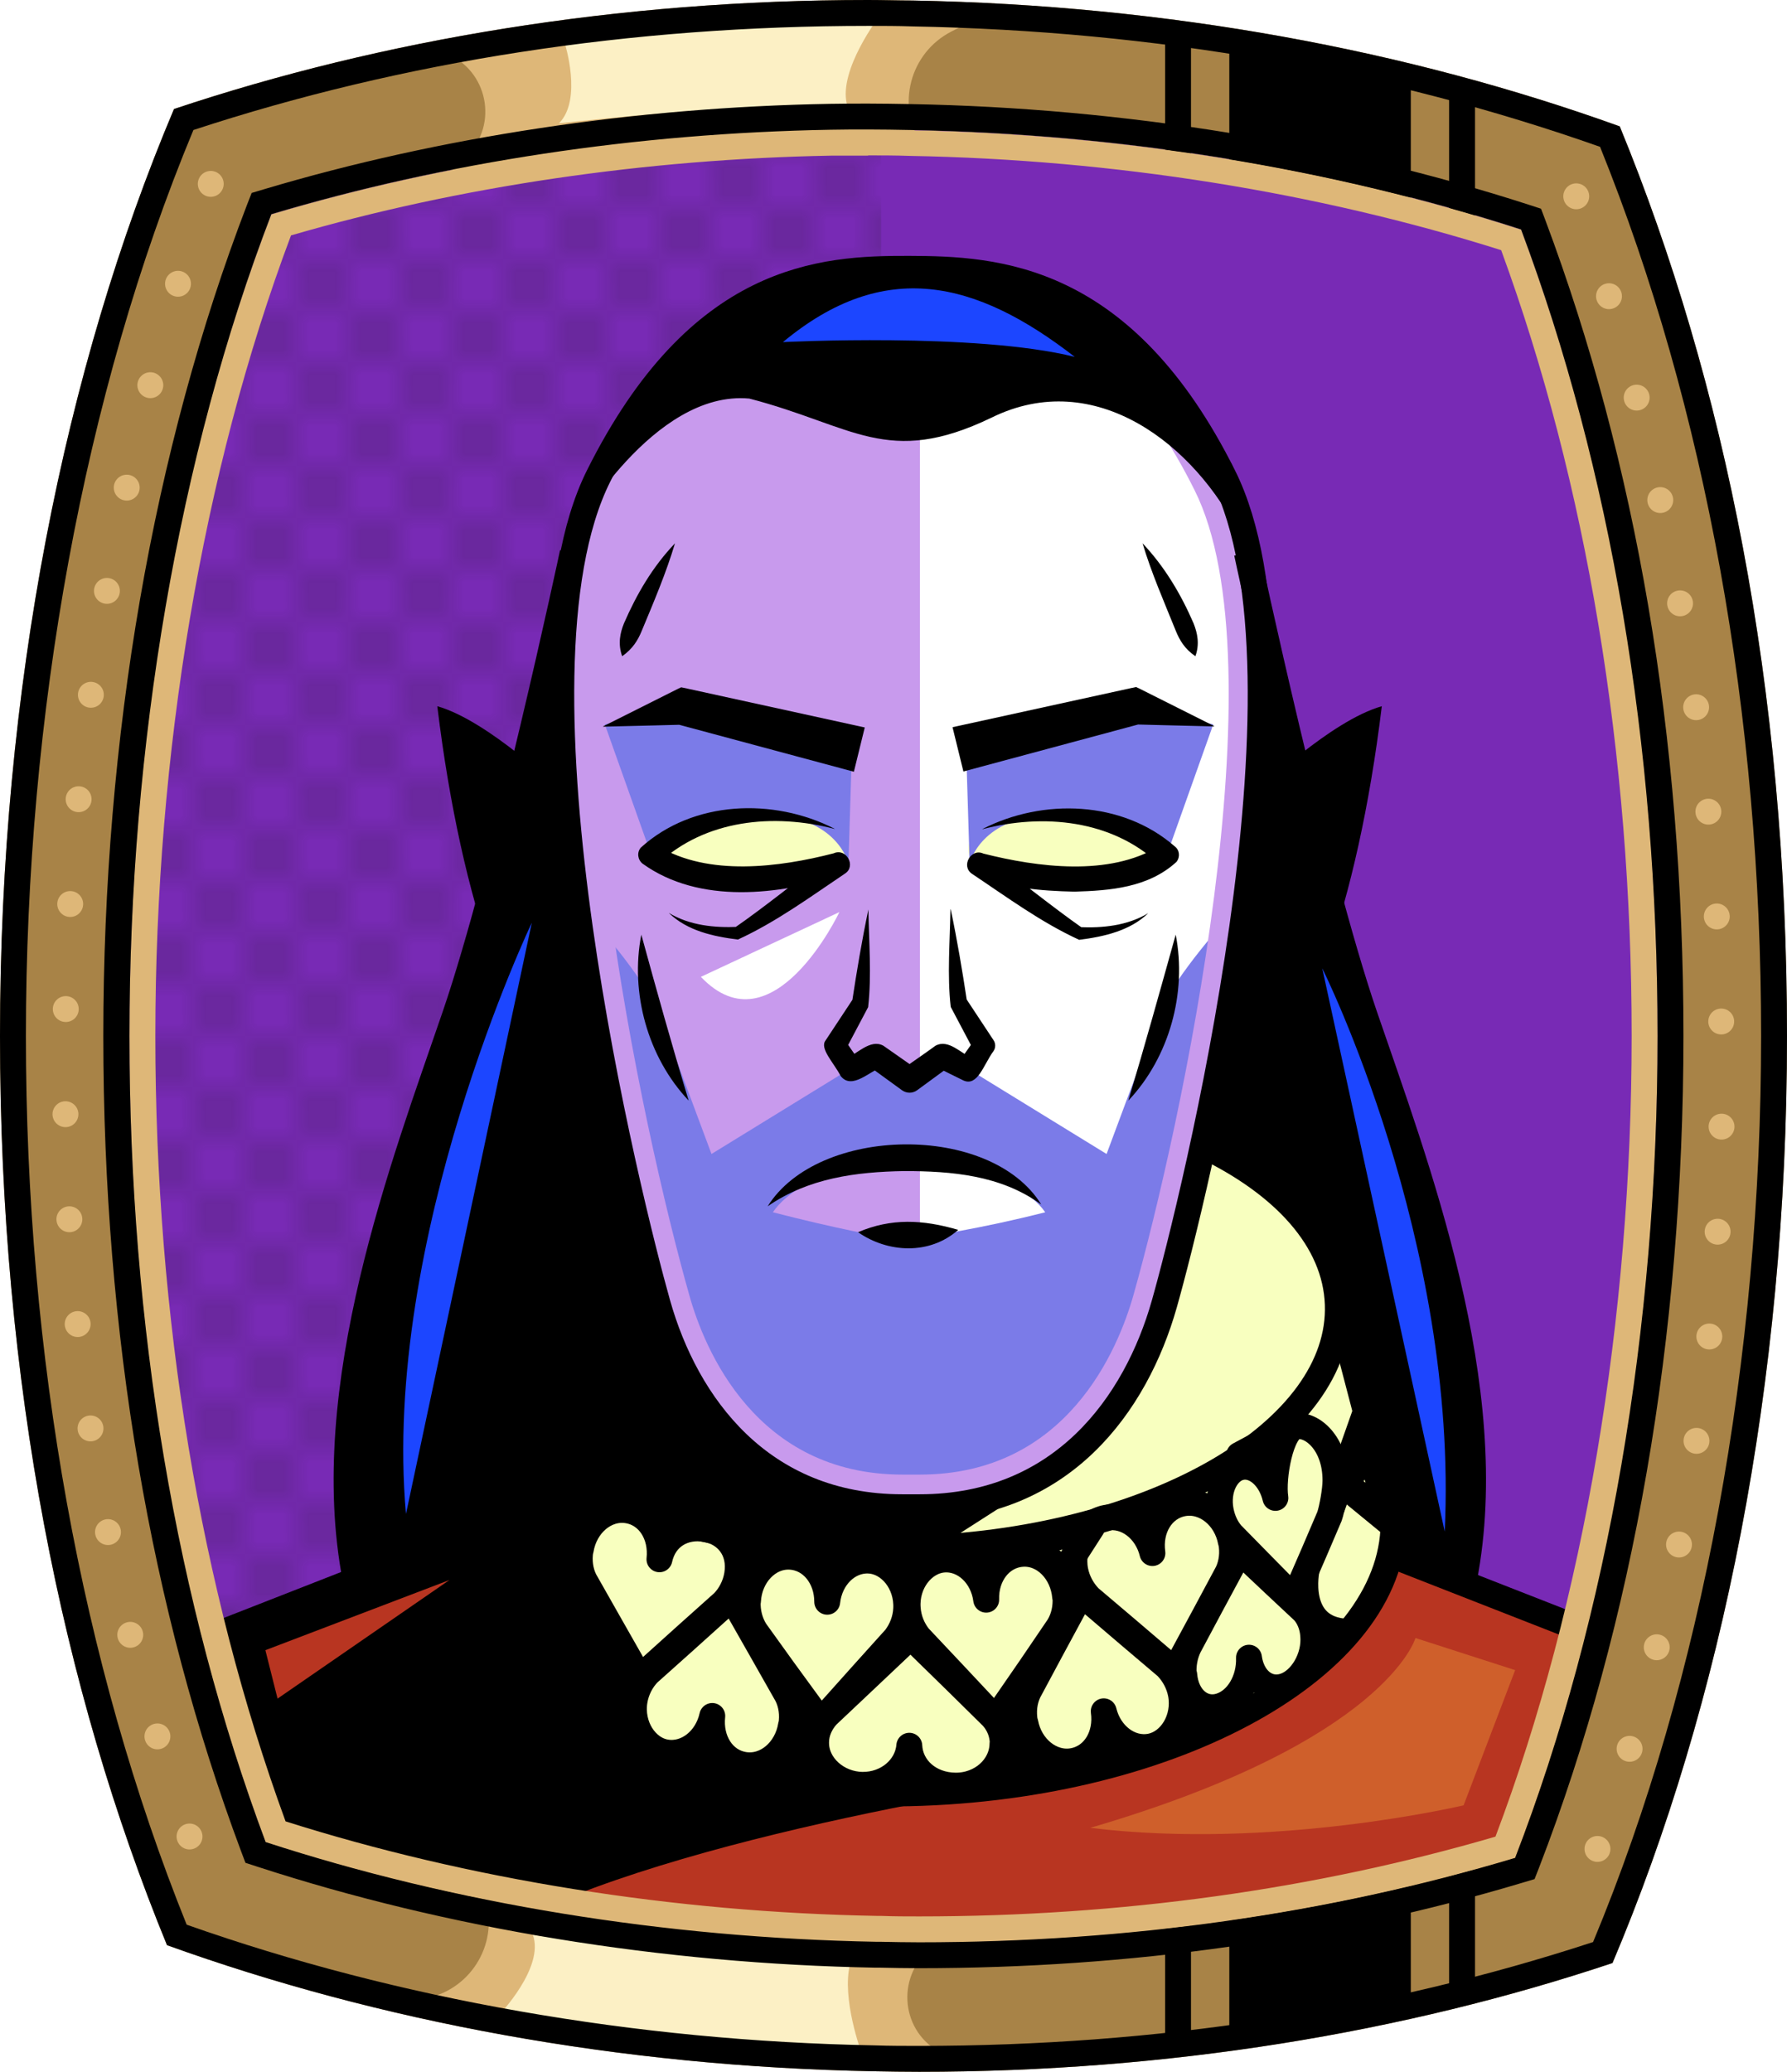 <?xml version="1.0" encoding="UTF-8"?><svg id="Capa_2" xmlns="http://www.w3.org/2000/svg" xmlns:xlink="http://www.w3.org/1999/xlink" viewBox="0 0 69.02 80"><defs><style>.cls-1{fill:#c89aed;}.cls-2{fill:#fff;}.cls-3{fill:#f8ffbf;}.cls-4{fill:#7b7be8;}.cls-5,.cls-6{stroke:#000;}.cls-5,.cls-6,.cls-7,.cls-8,.cls-9{fill:none;}.cls-5,.cls-7{stroke-linejoin:round;}.cls-10{fill:#a88347;}.cls-11{fill:#782ab5;}.cls-6{stroke-miterlimit:10;}.cls-12{fill:#1c46ff;}.cls-7{stroke:#deb778;stroke-dasharray:0 0 0 4.06;stroke-linecap:round;}.cls-13{fill:url(#USGS_19_Inundación_de_tierra);}.cls-14{fill:#deb778;}.cls-9{stroke:#1d1d1b;stroke-dasharray:0 0 2 2;stroke-width:.3px;}.cls-15{fill:#cf5f2b;}.cls-16{fill:#fcf0c5;}.cls-17{fill:#b83521;}</style><pattern id="USGS_19_Inundación_de_tierra" x="0" y="0" width="72" height="72" patternTransform="translate(-20.48 -16207) rotate(-90)" patternUnits="userSpaceOnUse" viewBox="0 0 72 72"><g><rect class="cls-8" width="72" height="72"/><g><line class="cls-9" x1="71" y1="71" x2="144.44" y2="71"/><line class="cls-9" x1="71" y1="67" x2="144.44" y2="67"/><line class="cls-9" x1="71" y1="63" x2="144.44" y2="63"/><line class="cls-9" x1="71" y1="59" x2="144.44" y2="59"/><line class="cls-9" x1="71" y1="55" x2="144.44" y2="55"/><line class="cls-9" x1="71" y1="51" x2="144.44" y2="51"/><line class="cls-9" x1="71" y1="47" x2="144.44" y2="47"/><line class="cls-9" x1="71" y1="43" x2="144.44" y2="43"/><line class="cls-9" x1="71" y1="39" x2="144.44" y2="39"/><line class="cls-9" x1="71" y1="35" x2="144.44" y2="35"/><line class="cls-9" x1="71" y1="31" x2="144.44" y2="31"/><line class="cls-9" x1="71" y1="27" x2="144.44" y2="27"/><line class="cls-9" x1="71" y1="23" x2="144.44" y2="23"/><line class="cls-9" x1="71" y1="19" x2="144.44" y2="19"/><line class="cls-9" x1="71" y1="15" x2="144.44" y2="15"/><line class="cls-9" x1="71" y1="11" x2="144.44" y2="11"/><line class="cls-9" x1="71" y1="7" x2="144.44" y2="7"/><line class="cls-9" x1="71" y1="3" x2="144.44" y2="3"/></g><g><line class="cls-9" x1="-1" y1="71" x2="72.44" y2="71"/><line class="cls-9" x1="-1" y1="67" x2="72.44" y2="67"/><line class="cls-9" x1="-1" y1="63" x2="72.44" y2="63"/><line class="cls-9" x1="-1" y1="59" x2="72.44" y2="59"/><line class="cls-9" x1="-1" y1="55" x2="72.44" y2="55"/><line class="cls-9" x1="-1" y1="51" x2="72.44" y2="51"/><line class="cls-9" x1="-1" y1="47" x2="72.44" y2="47"/><line class="cls-9" x1="-1" y1="43" x2="72.44" y2="43"/><line class="cls-9" x1="-1" y1="39" x2="72.44" y2="39"/><line class="cls-9" x1="-1" y1="35" x2="72.44" y2="35"/><line class="cls-9" x1="-1" y1="31" x2="72.44" y2="31"/><line class="cls-9" x1="-1" y1="27" x2="72.44" y2="27"/><line class="cls-9" x1="-1" y1="23" x2="72.44" y2="23"/><line class="cls-9" x1="-1" y1="19" x2="72.44" y2="19"/><line class="cls-9" x1="-1" y1="15" x2="72.44" y2="15"/><line class="cls-9" x1="-1" y1="11" x2="72.44" y2="11"/><line class="cls-9" x1="-1" y1="7" x2="72.44" y2="7"/><line class="cls-9" x1="-1" y1="3" x2="72.44" y2="3"/><line class="cls-9" x1="1.04" y1="69" x2="74.48" y2="69"/><line class="cls-9" x1="1.04" y1="65" x2="74.48" y2="65"/><line class="cls-9" x1="1.04" y1="61" x2="74.48" y2="61"/><line class="cls-9" x1="1.04" y1="57" x2="74.48" y2="57"/><line class="cls-9" x1="1.04" y1="53" x2="74.48" y2="53"/><line class="cls-9" x1="1.04" y1="49" x2="74.48" y2="49"/><line class="cls-9" x1="1.04" y1="45" x2="74.48" y2="45"/><line class="cls-9" x1="1.04" y1="41" x2="74.48" y2="41"/><line class="cls-9" x1="1.04" y1="37" x2="74.48" y2="37"/><line class="cls-9" x1="1.04" y1="33" x2="74.48" y2="33"/><line class="cls-9" x1="1.04" y1="29" x2="74.48" y2="29"/><line class="cls-9" x1="1.04" y1="25" x2="74.48" y2="25"/><line class="cls-9" x1="1.04" y1="21" x2="74.48" y2="21"/><line class="cls-9" x1="1.04" y1="17" x2="74.48" y2="17"/><line class="cls-9" x1="1.04" y1="13" x2="74.48" y2="13"/><line class="cls-9" x1="1.04" y1="9" x2="74.48" y2="9"/><line class="cls-9" x1="1.04" y1="5" x2="74.48" y2="5"/><line class="cls-9" x1="1.04" y1="1" x2="74.48" y2="1"/></g><g><line class="cls-9" x1="-73" y1="71" x2=".44" y2="71"/><line class="cls-9" x1="-73" y1="67" x2=".44" y2="67"/><line class="cls-9" x1="-73" y1="63" x2=".44" y2="63"/><line class="cls-9" x1="-73" y1="59" x2=".44" y2="59"/><line class="cls-9" x1="-73" y1="55" x2=".44" y2="55"/><line class="cls-9" x1="-73" y1="51" x2=".44" y2="51"/><line class="cls-9" x1="-73" y1="47" x2=".44" y2="47"/><line class="cls-9" x1="-73" y1="43" x2=".44" y2="43"/><line class="cls-9" x1="-73" y1="39" x2=".44" y2="39"/><line class="cls-9" x1="-73" y1="35" x2=".44" y2="35"/><line class="cls-9" x1="-73" y1="31" x2=".44" y2="31"/><line class="cls-9" x1="-73" y1="27" x2=".44" y2="27"/><line class="cls-9" x1="-73" y1="23" x2=".44" y2="23"/><line class="cls-9" x1="-73" y1="19" x2=".44" y2="19"/><line class="cls-9" x1="-73" y1="15" x2=".44" y2="15"/><line class="cls-9" x1="-73" y1="11" x2=".44" y2="11"/><line class="cls-9" x1="-73" y1="7" x2=".44" y2="7"/><line class="cls-9" x1="-73" y1="3" x2=".44" y2="3"/><line class="cls-9" x1="-70.96" y1="69" x2="2.48" y2="69"/><line class="cls-9" x1="-70.96" y1="65" x2="2.48" y2="65"/><line class="cls-9" x1="-70.96" y1="61" x2="2.48" y2="61"/><line class="cls-9" x1="-70.96" y1="57" x2="2.48" y2="57"/><line class="cls-9" x1="-70.96" y1="53" x2="2.48" y2="53"/><line class="cls-9" x1="-70.96" y1="49" x2="2.48" y2="49"/><line class="cls-9" x1="-70.96" y1="45" x2="2.48" y2="45"/><line class="cls-9" x1="-70.96" y1="41" x2="2.48" y2="41"/><line class="cls-9" x1="-70.96" y1="37" x2="2.48" y2="37"/><line class="cls-9" x1="-70.96" y1="33" x2="2.48" y2="33"/><line class="cls-9" x1="-70.96" y1="29" x2="2.48" y2="29"/><line class="cls-9" x1="-70.96" y1="25" x2="2.48" y2="25"/><line class="cls-9" x1="-70.96" y1="21" x2="2.48" y2="21"/><line class="cls-9" x1="-70.96" y1="17" x2="2.48" y2="17"/><line class="cls-9" x1="-70.96" y1="13" x2="2.48" y2="13"/><line class="cls-9" x1="-70.96" y1="9" x2="2.48" y2="9"/><line class="cls-9" x1="-70.96" y1="5" x2="2.48" y2="5"/><line class="cls-9" x1="-70.96" y1="1" x2="2.48" y2="1"/></g></g></pattern></defs><g id="BG"><g><path class="cls-11" d="M64.02,40c0,11.47-1.89,22.39-5.5,31.74-7.2,2.16-14.94,3.26-23.02,3.26-.49,0-.98-.01-1.47-.02h-.17c-8.18-.15-16.29-1.47-23.6-3.85-3.45-9.22-5.26-19.93-5.26-31.13s1.89-22.38,5.48-31.73c6.73-2.01,14.13-3.13,21.6-3.26,.48-.01,.97-.01,1.45-.01,.54,0,1.08,.01,1.63,.02,8.16,.15,16.27,1.47,23.59,3.84,3.46,9.24,5.27,19.95,5.27,31.14Z"/><path class="cls-13" d="M34.03,5.59V74.98h-.17c-8.18-.15-16.29-1.47-23.6-3.85-3.45-9.22-5.26-19.93-5.26-31.13s1.89-22.38,5.48-31.73c6.73-2.01,14.13-3.13,21.6-3.26,.65,.16,1.3,.36,1.95,.58Z"/></g></g><g id="Characters"><g><g><path class="cls-2" d="M26.47,14.09s-5.49,3.42-5.13,12.88"/><path class="cls-1" d="M30.07,12.2s-7.38,1.62-8.56,10.72c-1.17,9.64,.45,20.62,.45,20.62,0,0-7.66,14.05-7.38,16.48-4.86,2.61-6.75,3.33-6.75,3.33l2.16,7.84s11.08,4.59,26.66,4.14,21.7-3.6,21.7-3.6l2.7-9.19-5.49-1.71-3.06-12.25-5.22-6.57s1.89-10.81,1.71-14.95-.81-9.19-4.32-11.98-14.59-2.88-14.59-2.88Z"/><path class="cls-2" d="M35.53,58.19V15.41l6.6-1.17s5.38,2.69,6.1,5.83,0,18.4-1.44,23.6-1.8,13.76-11.27,14.51Z"/><path class="cls-4" d="M35.4,58.32v.05s-.18,.01-.48-.01c.14-.01,.3-.03,.48-.04Z"/><path class="cls-4" d="M44.76,39.18c-.58,1.5-2.02,5.38-2.02,5.38l-5.84-3.59-2,.66-1.58-.66-5.84,3.59s-1.44-3.88-2.02-5.38-2.77-3.87-2.77-3.87l.63,6.41s1.33,9.54,4.51,13.18c2.21,2.53,5.01,3.22,6.51,3.41,.2,.02,.38,.03,.53,.05h.05c.14-.01,.3-.03,.48-.04,1.61-.17,4.73-.83,6.99-3.42,3.18-3.64,4.51-13.18,4.51-13.18l.64-6.41s-2.2,2.37-2.78,3.87Zm-9.95,8.71c-.83-.14-2.52-.45-4.96-1.08,1.13-1.63,4.15-1.95,5.02-2.01,1.08,.08,4.39,.42,5.5,2.01-2.43,.62-4.49,.94-5.56,1.08Z"/><path class="cls-4" d="M34.87,58.36c-.34,.02-.53,.01-.53,.01v-.06c.2,.02,.38,.03,.53,.05Z"/><path class="cls-3" d="M32.65,33.22s.85-1.28-1.94-1.65-5.39,1.47-5.39,1.47c0,0,2.98,1.61,7.33,.19Z"/><path class="cls-3" d="M37.52,33.22s-.85-1.28,1.94-1.65,5.39,1.47,5.39,1.47c0,0-2.98,1.61-7.33,.19Z"/><path class="cls-3" d="M24.23,44.84s-5.87,1.37-5.97,8.12,.78,11.55,.78,11.55c0,0,6.17,6.66,19.57,4.5s14.68-7.24,15.17-9.4c-.98-8.32-2.64-11.94-2.64-11.94,0,0-2.45-3.52-4.89-3.72-1.17,7.24-2.35,9.3-5.09,11.94s-6.07,2.54-8.71,1.96-5.28-2.45-6.66-5.97-1.57-7.05-1.57-7.05Z"/><path d="M17.55,59.59l-8.98,3.38,2.11,8.24,10.35,2.96,22.81-5.91s-20.28,5.07-26.3-8.66Z"/><path d="M39.94,57.37l-4.12,2.64s-10.67,1.16-15.32-3.8-.95-10.98,3.49-11.94c.53,6.97,4.65,13.41,9.19,13.84s6.76-.74,6.76-.74Z"/><path class="cls-17" d="M53.75,59.97l7.34,2.94-2.31,9.13s-24.65,5.66-36.61,1.15c8.29-3.25,21.67-4.94,21.67-4.94,0,0,9.79-4.33,9.9-8.28Z"/><path class="cls-1" d="M47.48,18.26c-4.06-8.12-9.26-8.13-12.41-8.14h-.06c-3.89,0-8.35,.63-12.1,8.14-4.31,8.62,2.19,31.92,2.26,32.15,.68,2.41,2.99,8.03,9.69,8.03h.67c6.7,0,9.01-5.61,9.69-8.03,.07-.23,6.57-23.53,2.26-32.15Zm-3.7,31.74c-.59,2.09-2.57,6.94-8.25,6.94h-.67c-5.67,0-7.66-4.85-8.24-6.94-1.8-6.36-5.73-24.34-2.36-31.07,3.37-6.74,7.16-7.31,10.76-7.31h.1c2.94,0,7.38,.01,11.02,7.31,3.36,6.73-.56,24.71-2.36,31.07Z"/><path class="cls-15" d="M54.67,63.25s-1.12,3.98-12.56,7.33c7.09,.87,14.42-.87,14.42-.87l1.99-5.22-3.85-1.24Z"/><path class="cls-4" d="M32.9,29.09l-.13,4.24s-.46-1.84-3.15-1.84c-2.3,.15-4.45,1.57-4.45,1.57l-1.81-5.09,2.79-.59,6.75,1.71Z"/><path class="cls-4" d="M37.32,29.09l.13,4.24s.46-1.84,3.15-1.84c2.3,.15,4.45,1.57,4.45,1.57l1.81-5.09-2.79-.59-6.75,1.71Z"/><path class="cls-2" d="M27.07,37.72l5.35-2.5s-2.57,5.42-5.35,2.5Z"/><path d="M21.63,30.51s-2.76-2.68-4.74-3.24c.95,7.82,3,13.03,4.97,14.76-.47-5.37-.24-11.53-.24-11.53Z"/><path d="M48.63,30.51s2.76-2.68,4.74-3.24c-.95,7.82-3,13.03-4.97,14.76,.47-5.37,.24-11.53,.24-11.53Z"/><path d="M21.2,26.06s-5.17,17.17-6.24,21.66-2.34,9.07-1.46,12.98c3.13-.8,3.61-.88,3.61-.88,0,0,.88-9.17,2.34-11.22s4.59-3.71,4.59-3.71l-2.83-18.83Z"/><path d="M49.14,26.52l-2.58,17.78s4.49,2.24,5.07,5.37c.78,4.2,2.44,10.34,2.44,10.34l2.93,.88s.2-8.68-1.76-14.25-4.93-14.86-6.1-20.13Z"/><path d="M23.29,28.05l2.91-1.46,.11-.05,.24,.05,6.85,1.5-.42,1.71-6.77-1.82c1.44-.02-3.1,.08-2.91,.08h0Z"/><path d="M32.24,32.01c-2.36-.62-5.01-.36-6.82,1.34,0,0,0-.68,0-.68,1.93,1.18,4.69,.82,6.78,.28,.48-.22,.88,.49,.44,.78-1.34,.9-2.66,1.87-4.14,2.55-.96-.12-1.96-.34-2.67-1.03,.81,.49,1.78,.58,2.67,.54l-.12,.03c1.1-.76,2.64-1.99,3.72-2.82,0,0,.44,.78,.44,.78-2.45,.78-5.52,1.15-7.72-.43-.19-.15-.23-.43-.07-.62,2.02-1.83,5.13-1.93,7.48-.73h0Z"/><path d="M24.77,36.09c.61,2.22,1.16,4.2,1.83,6.41-1.58-1.67-2.27-4.16-1.83-6.41h0Z"/><path d="M46.89,28.05c.15,0-4.32-.1-2.91-.08,0,0-6.77,1.82-6.77,1.82l-.42-1.71,6.85-1.5,.24-.05,.11,.05,2.91,1.46h0Z"/><path d="M37.95,32.01c2.33-1.19,5.39-1.1,7.42,.67,.19,.14,.22,.41,.07,.6-1.09,1-2.57,1.11-3.94,1.15-1.34-.03-2.58-.14-3.86-.64,0,0,.44-.78,.44-.78,1.09,.83,2.62,2.05,3.72,2.82,0,0-.12-.03-.12-.03,.89,.04,1.86-.05,2.67-.54-.7,.68-1.71,.91-2.67,1.03-1.48-.68-2.79-1.65-4.14-2.55-.44-.3-.03-1,.44-.78,2.1,.53,4.86,.89,6.78-.28,0,0,0,.68,0,.68-1.81-1.7-4.46-1.96-6.82-1.34h0Z"/><path d="M45.41,36.09c.44,2.25-.25,4.74-1.83,6.41,.66-2.21,1.21-4.19,1.83-6.41h0Z"/><path d="M36.72,35.11c.25,1.19,.45,2.38,.63,3.57l-.05-.14,1.07,1.62c.09,.13,.09,.3,0,.43-.38,.52-.61,1.38-1.16,1.13-.35-.17-.69-.34-1.03-.51,0,0,.51-.04,.51-.04l-1.27,.93c-.18,.13-.41,.12-.58,0l-1.28-.93,.51,.03c-.48,.16-1.17,.9-1.6,.35-.27-.52-.83-1.07-.58-1.38,0,0,1.07-1.62,1.07-1.62l-.05,.14c.18-1.19,.38-2.38,.63-3.57,.02,1.25,.13,2.54-.01,3.77,0,0-.91,1.72-.91,1.72v-.46s.62,.89,.62,.89l-.6-.15c.46-.18,.97-.79,1.48-.51,0,0,1.3,.91,1.3,.91,0,0-.58,0-.58,0,0,0,1.29-.9,1.29-.91,.52-.28,1.01,.33,1.48,.51,0,0-.6,.15-.6,.15l.63-.89s-.01,.45-.01,.45l-.91-1.72c-.14-1.23-.03-2.52-.01-3.77h0Z"/><path d="M40.2,46.5c-1.55-1.12-3.44-1.28-5.28-1.28-1.85,.03-3.7,.27-5.27,1.36,1.95-3.12,8.6-3.23,10.56-.08h0Z"/><path d="M33.14,47.58c1.29-.55,2.5-.49,3.87-.09-1.11,.98-2.72,.89-3.87,.09h0Z"/><path d="M26.07,20.98c-.34,1.14-.83,2.29-1.28,3.37-.15,.37-.35,.7-.76,.99-.17-.48-.08-.9,.07-1.27,.49-1.13,1.11-2.19,1.97-3.09h0Z"/><path d="M44.13,20.98c.85,.9,1.48,1.96,1.97,3.09,.15,.38,.24,.8,.07,1.27-.42-.29-.61-.62-.76-.99-.44-1.09-.94-2.23-1.28-3.37h0Z"/><polygon class="cls-5" points="28.79 61 28.34 59.53 30.21 59.9 28.79 61"/><polygon class="cls-5" points="32.09 61 31.45 59.85 33.06 59.85 32.09 61"/><polygon class="cls-5" points="34.98 61.09 34.02 60.12 35.99 59.76 34.98 61.09"/><polygon class="cls-5" points="38.05 60.95 36.86 59.85 39.11 59.67 38.05 60.95"/><polygon class="cls-5" points="41.12 60.63 39.79 59.67 42.18 58.98 41.12 60.63"/><polygon class="cls-5" points="49.05 56.87 47.86 56.18 49.65 55.22 49.05 56.87"/><polygon class="cls-5" points="52.81 55.77 52.03 57.37 53.64 58.47 52.81 55.77"/><polygon points="46.99 66.17 45.84 65.49 45.2 67.23 47.08 66.82 46.99 66.17"/><path d="M43.78,67.32l-1.1-.5-1.1,1.47s1.01,.05,2.2-.96Z"/><path d="M40.99,68.42l-2.06-2.52-.78,3.03s1.28,.05,2.84-.5Z"/><polygon points="36.26 69.06 35.3 68.1 33.79 69.2 36.26 69.06"/><path d="M32.28,68.97l-.96-3.35-.73,.64-1.65,2.61s3.16,.09,3.35,.09Z"/><path d="M28.29,68.47l-.87-1.28-1.51,.69s1.42,.46,2.38,.6Z"/><path d="M24.74,64.69s-.13,2.59,.35,3.2c-5.21-1.85-8.18-5.34-8.47-7.99,1.85-5.5,2.27-7.42,2.27-7.42,0,0,.48,3.16,6.07,5.75-2.59,.16-2.78,1.02-2.49,2.53s2.27,3.93,2.27,3.93Z"/><line class="cls-6" x1="16.62" y1="59.89" x2="7.37" y2="63.51"/><line class="cls-6" x1="53.34" y1="59.89" x2="62.59" y2="63.51"/><path class="cls-6" d="M47.25,18.38c3.88,7.76-1.18,28.09-2.28,31.97s-3.96,7.85-9.45,7.85h-.67c-5.48,0-8.35-3.96-9.45-7.85s-6.16-24.21-2.28-31.97,8.62-8.01,11.99-8,8.26,.24,12.14,8Z"/><path class="cls-6" d="M22.12,21.35s-2.59,12.16-4.55,17.88-5.26,14.35-3.84,21.73"/><path class="cls-6" d="M48.16,21.35s2.59,12.16,4.55,17.88,5.26,14.35,3.84,21.73"/><path d="M22.21,20.49s3.02-5.44,6.73-5.1c4.01,1.04,5.34,2.67,9.35,.74,4.01-1.98,7.87,1.04,9.6,4.55-.94-5.19-4.9-10.49-12.07-10.19s-11.18,1.73-13.6,9.99Z"/><path class="cls-6" d="M24.12,44.76c-3.36,1.74-5.44,4.19-5.34,6.83,.18,4.87,7.69,8.54,16.77,8.2,9.08-.34,16.3-4.56,16.12-9.43-.09-2.48-2.08-4.64-5.2-6.13"/><path class="cls-6" d="M18.78,51.59l-2.12,8.37c.2,5.5,8.69,9.65,18.95,9.27s18.42-5.15,18.21-10.65l-2.15-8.21"/><path class="cls-5" d="M38.72,67.33c-.01,.9-.82,1.63-1.82,1.62s-1.74-.68-1.78-1.54c-.07,.85-.85,1.52-1.81,1.51s-1.8-.74-1.79-1.64c0-.39,.17-.75,.42-1.03l1.42-1.34,1.81-1.71,1.78,1.74,1.38,1.36c.26,.29,.4,.65,.4,1.04Z"/><path class="cls-5" d="M28.89,61.82c.05-.98,.78-1.75,1.62-1.71s1.44,.81,1.44,1.74c.1-.93,.8-1.63,1.61-1.59s1.49,.87,1.44,1.86c-.02,.43-.18,.81-.41,1.12l-1.27,1.41-1.62,1.81-1.43-1.96-1.1-1.53c-.2-.32-.31-.72-.29-1.15Z"/><path class="cls-5" d="M30.55,66.63c-.16,.97-.96,1.65-1.8,1.52s-1.34-.96-1.24-1.89c-.2,.91-.97,1.53-1.77,1.41s-1.39-1.03-1.23-2c.07-.42,.27-.79,.53-1.06l1.42-1.27,1.81-1.63,1.2,2.11,.93,1.64c.17,.34,.23,.75,.16,1.17Z"/><path class="cls-5" d="M22.43,59.84c.16-.97,.96-1.65,1.8-1.52s1.34,.96,1.24,1.89c.2-.91,.97-1.3,1.77-1.17s1.39,.8,1.23,1.77c-.07,.42-.27,.79-.53,1.06l-1.42,1.27-1.81,1.63-1.2-2.11-.93-1.64c-.17-.34-.23-.75-.16-1.17Z"/><path class="cls-5" d="M41.14,61.67c-.08-.98-.82-1.73-1.66-1.67s-1.42,.84-1.39,1.77c-.12-.93-.84-1.61-1.64-1.55s-1.47,.91-1.39,1.89c.03,.43,.2,.81,.43,1.1l1.3,1.38,1.66,1.77,1.38-2,1.06-1.56c.2-.33,.29-.73,.26-1.16Z"/><path class="cls-5" d="M39.6,66.52c.18,.97,1.01,1.63,1.84,1.48s1.32-.99,1.19-1.92c.22,.91,1.01,1.51,1.8,1.36s1.36-1.07,1.18-2.03c-.08-.42-.29-.78-.55-1.05l-1.45-1.23-1.85-1.58-1.15,2.13-.89,1.66c-.16,.35-.21,.75-.13,1.18Z"/><path class="cls-5" d="M45.74,64.67c.07,.88,.69,1.42,1.38,1.21s1.15-1.02,1.12-1.87c.11,.82,.7,1.31,1.36,1.1s1.2-1.1,1.12-1.97c-.03-.38-.17-.7-.37-.92l-1.08-1.01-1.38-1.3-1.11,2.06-.86,1.61c-.16,.33-.23,.71-.2,1.1Z"/><path class="cls-5" d="M47.54,59.53c-.18-.97-1.01-1.63-1.84-1.48s-1.32,.99-1.19,1.92c-.22-.91-1.01-1.51-1.8-1.36s-1.36,1.07-1.18,2.03c.08,.42,.29,.78,.55,1.05l1.45,1.23,1.85,1.58,1.15-2.13,.89-1.66c.16-.35,.21-.75,.13-1.18Z"/><path class="cls-5" d="M51.58,57.16c0-1.45-.93-2.19-1.52-2.08s-.92,1.98-.8,2.76c-.18-.77-.76-1.3-1.32-1.19s-.95,.86-.79,1.69c.07,.36,.22,.67,.42,.9l1.06,1.08,1.36,1.38,.77-1.77,.59-1.38c.1-.29,.23-1.01,.23-1.38Z"/><line class="cls-5" x1="51.44" y1="58.23" x2="52.73" y2="54.57"/><path class="cls-5" d="M50.47,60.59s-.51,2.33,1.57,2.42"/><line class="cls-5" x1="51.85" y1="57.31" x2="53.86" y2="58.96"/></g><path class="cls-12" d="M30.24,13.21s7.45-.38,11.27,.57c-3.82-2.96-7.36-3.82-11.27-.57Z"/><path class="cls-12" d="M20.54,35.63s-5.81,12.16-4.86,22.83"/><path class="cls-12" d="M51.07,37.39s5.27,10.54,4.73,21.75"/><polygon class="cls-17" points="10.25 63.72 17.36 61.01 10.72 65.59 10.25 63.72"/></g></g><g id="Frame"><path class="cls-10" d="M62.56,4.88C54.4,1.94,45.12,.2,35.25,.02c-.57-.01-1.15-.02-1.72-.02C23.88,0,14.77,1.52,6.72,4.21,2.49,14.22,0,26.6,0,40s2.39,25.22,6.45,35.11c8.16,2.94,17.45,4.69,27.32,4.87,.58,.01,1.15,.02,1.73,.02,9.63,0,18.73-1.51,26.78-4.2,4.24-10.01,6.74-22.39,6.74-35.8s-2.4-25.24-6.46-35.12Zm-4.04,66.86c-7.2,2.16-14.94,3.26-23.02,3.26-.49,0-.98-.01-1.47-.02h-.17c-8.18-.15-16.29-1.47-23.6-3.85-3.45-9.22-5.26-19.93-5.26-31.13s1.89-22.38,5.48-31.73c6.73-2.01,14.13-3.13,21.6-3.26,.48-.01,.97-.01,1.45-.01,.54,0,1.08,.01,1.63,.02,8.16,.15,16.27,1.47,23.59,3.84,3.46,9.24,5.27,19.95,5.27,31.14s-1.89,22.39-5.5,31.74Z"/><path class="cls-14" d="M17.21,2.06h0c1.63,.63,2.06,2.75,.81,3.97l-1.26,1.22s8.35-2.37,18.84-1.69h0c-1-1.49-.45-3.52,1.14-4.34l1-.51S28.26-.43,17.21,2.06Z"/><path class="cls-16" d="M21.81,1.66s.7,2.18-.22,3.1c3.77-.41,7.98-.74,11.12-.74-.33-1.33,1.26-3.4,1.26-3.4,0,0-6.17-.26-12.16,1.03Z"/><path class="cls-14" d="M36.25,79.21h0c-1.52-.87-1.62-3.03-.2-4.04l1.43-1.02s-8.61,1.07-18.88-1.19h0c.76,1.63-.09,3.55-1.79,4.11l-1.07,.36s9.19,2.56,20.5,1.78Z"/><path class="cls-16" d="M19.28,77.8s1.76-1.83,1.3-3.09c4.43,.69,9.11,1.14,12.25,1.14-.33,1.33,.44,3.4,.44,3.4,0,0-8-.16-13.99-1.45Z"/><polygon points="47.48 1.77 47.48 6.73 54.49 8.44 54.49 2.62 47.48 1.77"/><line class="cls-6" x1="45.5" y1="1.23" x2="45.5" y2="6.29"/><line class="cls-6" x1="56.47" y1="3.67" x2="56.47" y2="8.73"/><polygon points="47.48 78.74 47.48 73.78 54.49 72.07 54.49 77.88 47.48 78.74"/><line class="cls-6" x1="45.5" y1="79.28" x2="45.5" y2="74.21"/><line class="cls-6" x1="56.47" y1="76.84" x2="56.47" y2="71.77"/><path d="M33.53,1c.56,0,1.14,0,1.7,.02,9.39,.17,18.33,1.74,26.57,4.65,4.07,10.08,6.22,21.94,6.22,34.33s-2.24,24.79-6.49,34.99c-8.12,2.66-16.87,4.01-26.03,4.01-.56,0-1.12,0-1.71-.02-9.25-.17-18.42-1.78-26.58-4.66C3.15,64.25,1,52.39,1,40S3.23,15.21,7.47,5.02C15.6,2.35,24.37,1,33.53,1m0-1C23.88,0,14.77,1.52,6.72,4.21,2.49,14.22,0,26.6,0,40s2.39,25.22,6.45,35.11c8.16,2.94,17.45,4.69,27.32,4.87,.58,.01,1.15,.02,1.73,.02,9.63,0,18.73-1.51,26.78-4.2,4.24-10.01,6.74-22.39,6.74-35.8s-2.4-25.24-6.46-35.12C54.4,1.94,45.12,.2,35.25,.02c-.57,0-1.15-.02-1.72-.02h0Z"/><path class="cls-14" d="M33.53,6c.52,0,1.04,0,1.61,.02,7.87,.14,15.75,1.4,22.84,3.64,3.3,9,5.04,19.47,5.04,30.34s-1.82,21.82-5.26,30.92c-6.98,2.04-14.47,3.08-22.26,3.08-.48,0-.97,0-1.47-.02h-.15c-7.89-.14-15.78-1.41-22.85-3.65-3.29-8.99-5.03-19.46-5.03-30.33s1.81-21.79,5.24-30.91c6.5-1.89,13.7-2.95,20.86-3.08,.47,0,.96,0,1.43,0m0-1c-.48,0-.97,0-1.45,.01-7.47,.13-14.87,1.25-21.6,3.26-3.59,9.35-5.48,20.26-5.48,31.73s1.81,21.91,5.26,31.13c7.31,2.38,15.42,3.7,23.6,3.85h.17c.49,.01,.98,.02,1.47,.02,8.08,0,15.82-1.1,23.02-3.26,3.61-9.35,5.5-20.27,5.5-31.74s-1.81-21.9-5.27-31.14c-7.32-2.37-15.43-3.69-23.59-3.84-.55,0-1.09-.02-1.63-.02h0Z"/><path d="M33.53,5c.54,0,1.08,.01,1.63,.02,8.16,.15,16.27,1.47,23.59,3.84,3.46,9.24,5.27,19.95,5.27,31.14s-1.89,22.39-5.5,31.74c-7.2,2.16-14.94,3.26-23.02,3.26-.49,0-.98-.01-1.47-.02h-.17c-8.18-.15-16.29-1.47-23.6-3.85-3.45-9.22-5.26-19.93-5.26-31.13s1.89-22.38,5.48-31.73c6.73-2.01,14.13-3.13,21.6-3.26,.48-.01,.97-.01,1.45-.01m0-1c-.49,0-.98,0-1.47,.01-7.51,.13-15.07,1.27-21.87,3.3l-.47,.14-.18,.46c-3.63,9.45-5.55,20.55-5.55,32.09s1.84,22.17,5.32,31.48l.17,.45,.46,.15c7.37,2.4,15.63,3.75,23.89,3.9h.19c.48,.01,.97,.02,1.47,.02,8.16,0,16-1.11,23.31-3.3l.47-.14,.18-.46c3.64-9.43,5.57-20.53,5.57-32.1s-1.84-22.17-5.33-31.49l-.17-.45-.46-.15c-7.39-2.39-15.65-3.74-23.88-3.89-.58-.01-1.12-.02-1.65-.02h0Z"/><path class="cls-7" d="M8.14,7.1s-12.66,32.94,0,66.06"/><path class="cls-7" d="M60.88,7.58s12.66,32.94,0,66.06"/></g></svg>